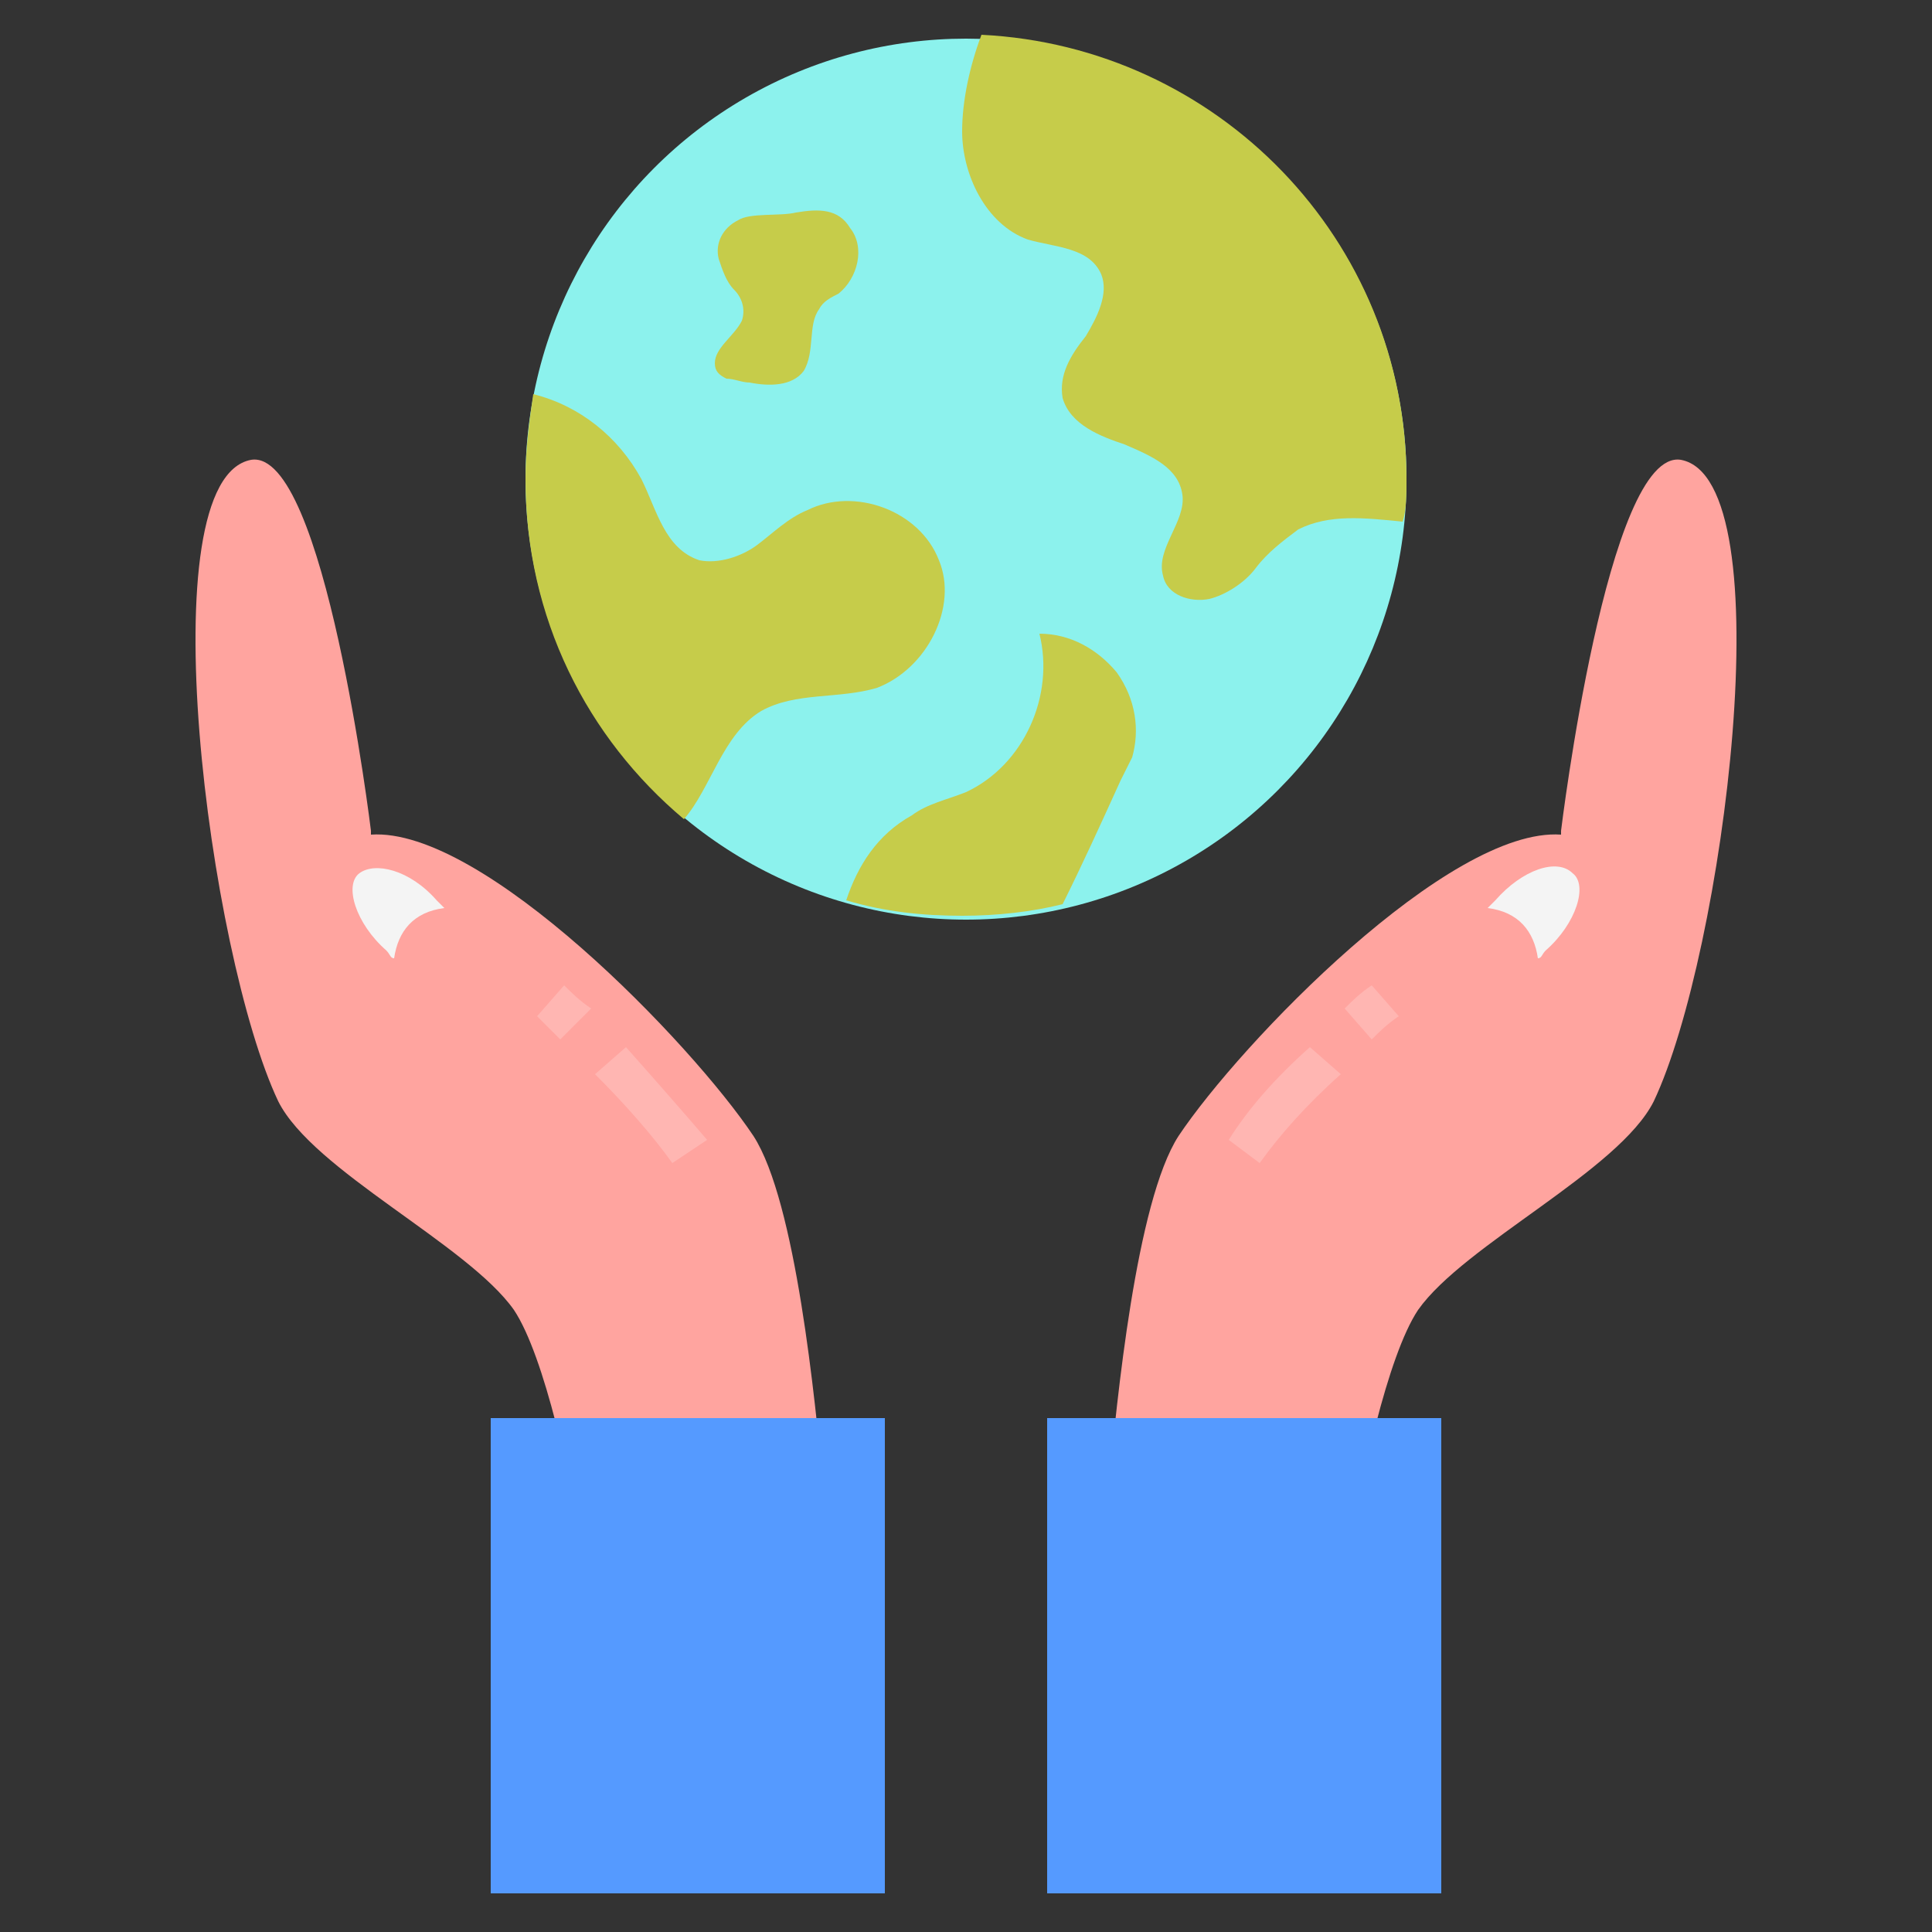 <?xml version="1.0" encoding="utf-8"?>
<!-- Generator: Adobe Illustrator 18.0.0, SVG Export Plug-In . SVG Version: 6.00 Build 0)  -->
<!DOCTYPE svg PUBLIC "-//W3C//DTD SVG 1.1//EN" "http://www.w3.org/Graphics/SVG/1.1/DTD/svg11.dtd">
<svg version="1.1" id="Layer_1" xmlns="http://www.w3.org/2000/svg" xmlns:xlink="http://www.w3.org/1999/xlink" x="0px" y="0px"
	 viewBox="0 0 50 50" enable-background="new 0 0 50 50" xml:space="preserve">
<rect x="0" y="0" width="50" height="50" fill="#333333" stroke="none"/>
<g>
	<g>
		<path fill="#FFA49F" d="M42.8,28.5c1.8-3.8,3.4-16.1,0.7-16.6c-1.9-0.3-3.1,9.6-3.1,9.6v0.1c-2.9-0.2-8.3,5.4-9.9,7.8
			c-1.1,1.7-1.6,6.9-1.8,9l6.2,1.9c0.3-1.9,1-5.2,1.8-6.4C37.9,32.2,41.9,30.3,42.8,28.5z"/>
	</g>
	<g opacity="0.2">
		<path fill="#FFFFFF" d="M35.5,26.9l-0.7-0.8c0.2-0.2,0.4-0.4,0.7-0.6l0.7,0.8C35.9,26.5,35.7,26.7,35.5,26.9z"/>
	</g>
	<g opacity="0.2">
		<path fill="#FFFFFF" d="M32.6,30.1l-0.8-0.6c0.5-0.8,1.2-1.6,2.1-2.4l0.8,0.7C33.8,28.6,33.1,29.4,32.6,30.1z"/>
	</g>
	<g>
		<path fill="#F4F4F4" d="M39.8,24.8c0.1,0,0.1-0.1,0.2-0.2c0.8-0.7,1.1-1.7,0.7-2c-0.4-0.4-1.3-0.1-2,0.7c-0.1,0.1-0.1,0.1-0.2,0.2
			C39.3,23.6,39.7,24.1,39.8,24.8z"/>
	</g>
	<g>
		<rect x="27.1" y="36.7" fill="#559AFF" width="10.2" height="12.3"/>
	</g>
	<g>
		<path fill="#FFA49F" d="M7.2,28.5c-1.8-3.8-3.4-16.1-0.7-16.6c1.9-0.3,3.1,9.6,3.1,9.6v0.1c2.9-0.2,8.3,5.4,9.9,7.8
			c1.1,1.7,1.6,6.9,1.8,9l-6.2,1.9c-0.3-1.9-1-5.2-1.8-6.4C12.1,32.2,8.1,30.3,7.2,28.5z"/>
	</g>
	<g opacity="0.2">
		<path fill="#FFFFFF" d="M14.5,26.9c-0.2-0.2-0.4-0.4-0.6-0.6l0.7-0.8c0.2,0.2,0.4,0.4,0.7,0.6L14.5,26.9z"/>
	</g>
	<g opacity="0.2">
		<path fill="#FFFFFF" d="M17.4,30.1c-0.5-0.7-1.2-1.5-2-2.3l0.8-0.7c0.8,0.9,1.5,1.7,2.1,2.4L17.4,30.1z"/>
	</g>
	<g>
		<path fill="#F4F4F4" d="M10.2,24.8c-0.1,0-0.1-0.1-0.2-0.2c-0.8-0.7-1.1-1.7-0.7-2s1.3-0.1,2,0.7c0.1,0.1,0.1,0.1,0.2,0.2
			C10.7,23.6,10.3,24.1,10.2,24.8z"/>
	</g>
	<g>
		<rect x="12.7" y="36.7" fill="#559AFF" width="10.2" height="12.3"/>
	</g>
	<g>
		<g>
			<circle fill="#8CF2ED" cx="25" cy="12.4" r="11.4"/>
		</g>
		<g>
			<path fill="#C6CC4A" d="M36.4,12.4c0,0.4,0,0.8-0.1,1.1c-1-0.1-1.9-0.2-2.7,0.2c-0.4,0.3-0.8,0.6-1.1,1s-0.8,0.7-1.2,0.8
				c-0.5,0.1-1.1-0.1-1.2-0.6c-0.2-0.7,0.6-1.4,0.5-2.1c-0.1-0.7-0.8-1-1.5-1.3c-0.6-0.2-1.4-0.5-1.6-1.2c-0.1-0.6,0.2-1.1,0.6-1.6
				c0.3-0.5,0.6-1.1,0.4-1.6c-0.3-0.7-1.2-0.7-1.9-0.9c-1.1-0.4-1.7-1.7-1.7-2.8c0-0.8,0.2-1.7,0.5-2.5C31.5,1.2,36.4,6.2,36.4,12.4
				z"/>
		</g>
		<g>
			<path fill="#C6CC4A" d="M22.7,17.8c-1,0.3-2.1,0.1-3,0.6c-1,0.6-1.3,2-2,2.8c-2.5-2.1-4.1-5.2-4.1-8.8c0-0.8,0.1-1.5,0.2-2.2
				c1.2,0.3,2.2,1.1,2.8,2.2c0.4,0.8,0.6,1.8,1.5,2.1c0.5,0.1,1.1-0.1,1.5-0.4c0.4-0.3,0.8-0.7,1.3-0.9c1.2-0.6,2.9,0,3.4,1.3
				C24.8,15.7,24,17.3,22.7,17.8z"/>
		</g>
		<g>
			<path fill="#C6CC4A" d="M22,5.9c0.4,0.5,0.2,1.3-0.3,1.7c-0.2,0.1-0.4,0.2-0.5,0.4c-0.3,0.4-0.1,1.1-0.4,1.6
				c-0.3,0.4-0.9,0.4-1.4,0.3c-0.2,0-0.4-0.1-0.6-0.1c-0.2-0.1-0.3-0.2-0.3-0.4c0-0.4,0.5-0.7,0.7-1.1c0.1-0.3,0-0.6-0.2-0.8
				S18.7,7,18.6,6.7c-0.1-0.4,0.1-0.8,0.5-1c0.3-0.2,1.1-0.1,1.5-0.2C21.2,5.4,21.7,5.4,22,5.9z"/>
		</g>
		<g>
			<path fill="#C6CC4A" d="M29.3,19.6c-0.1,0.2-0.2,0.4-0.3,0.6c-0.5,1.1-1,2.2-1.5,3.2l0,0c-0.8,0.2-1.7,0.3-2.6,0.3
				c-1,0-2-0.1-3-0.4c0.3-0.9,0.8-1.7,1.7-2.2c0.4-0.3,0.9-0.4,1.4-0.6c1.5-0.7,2.3-2.5,1.9-4.1c0.8,0,1.5,0.4,2,1
				C29.4,18.1,29.5,18.9,29.3,19.6z"/>
		</g>
	</g>
</g>
</svg>
